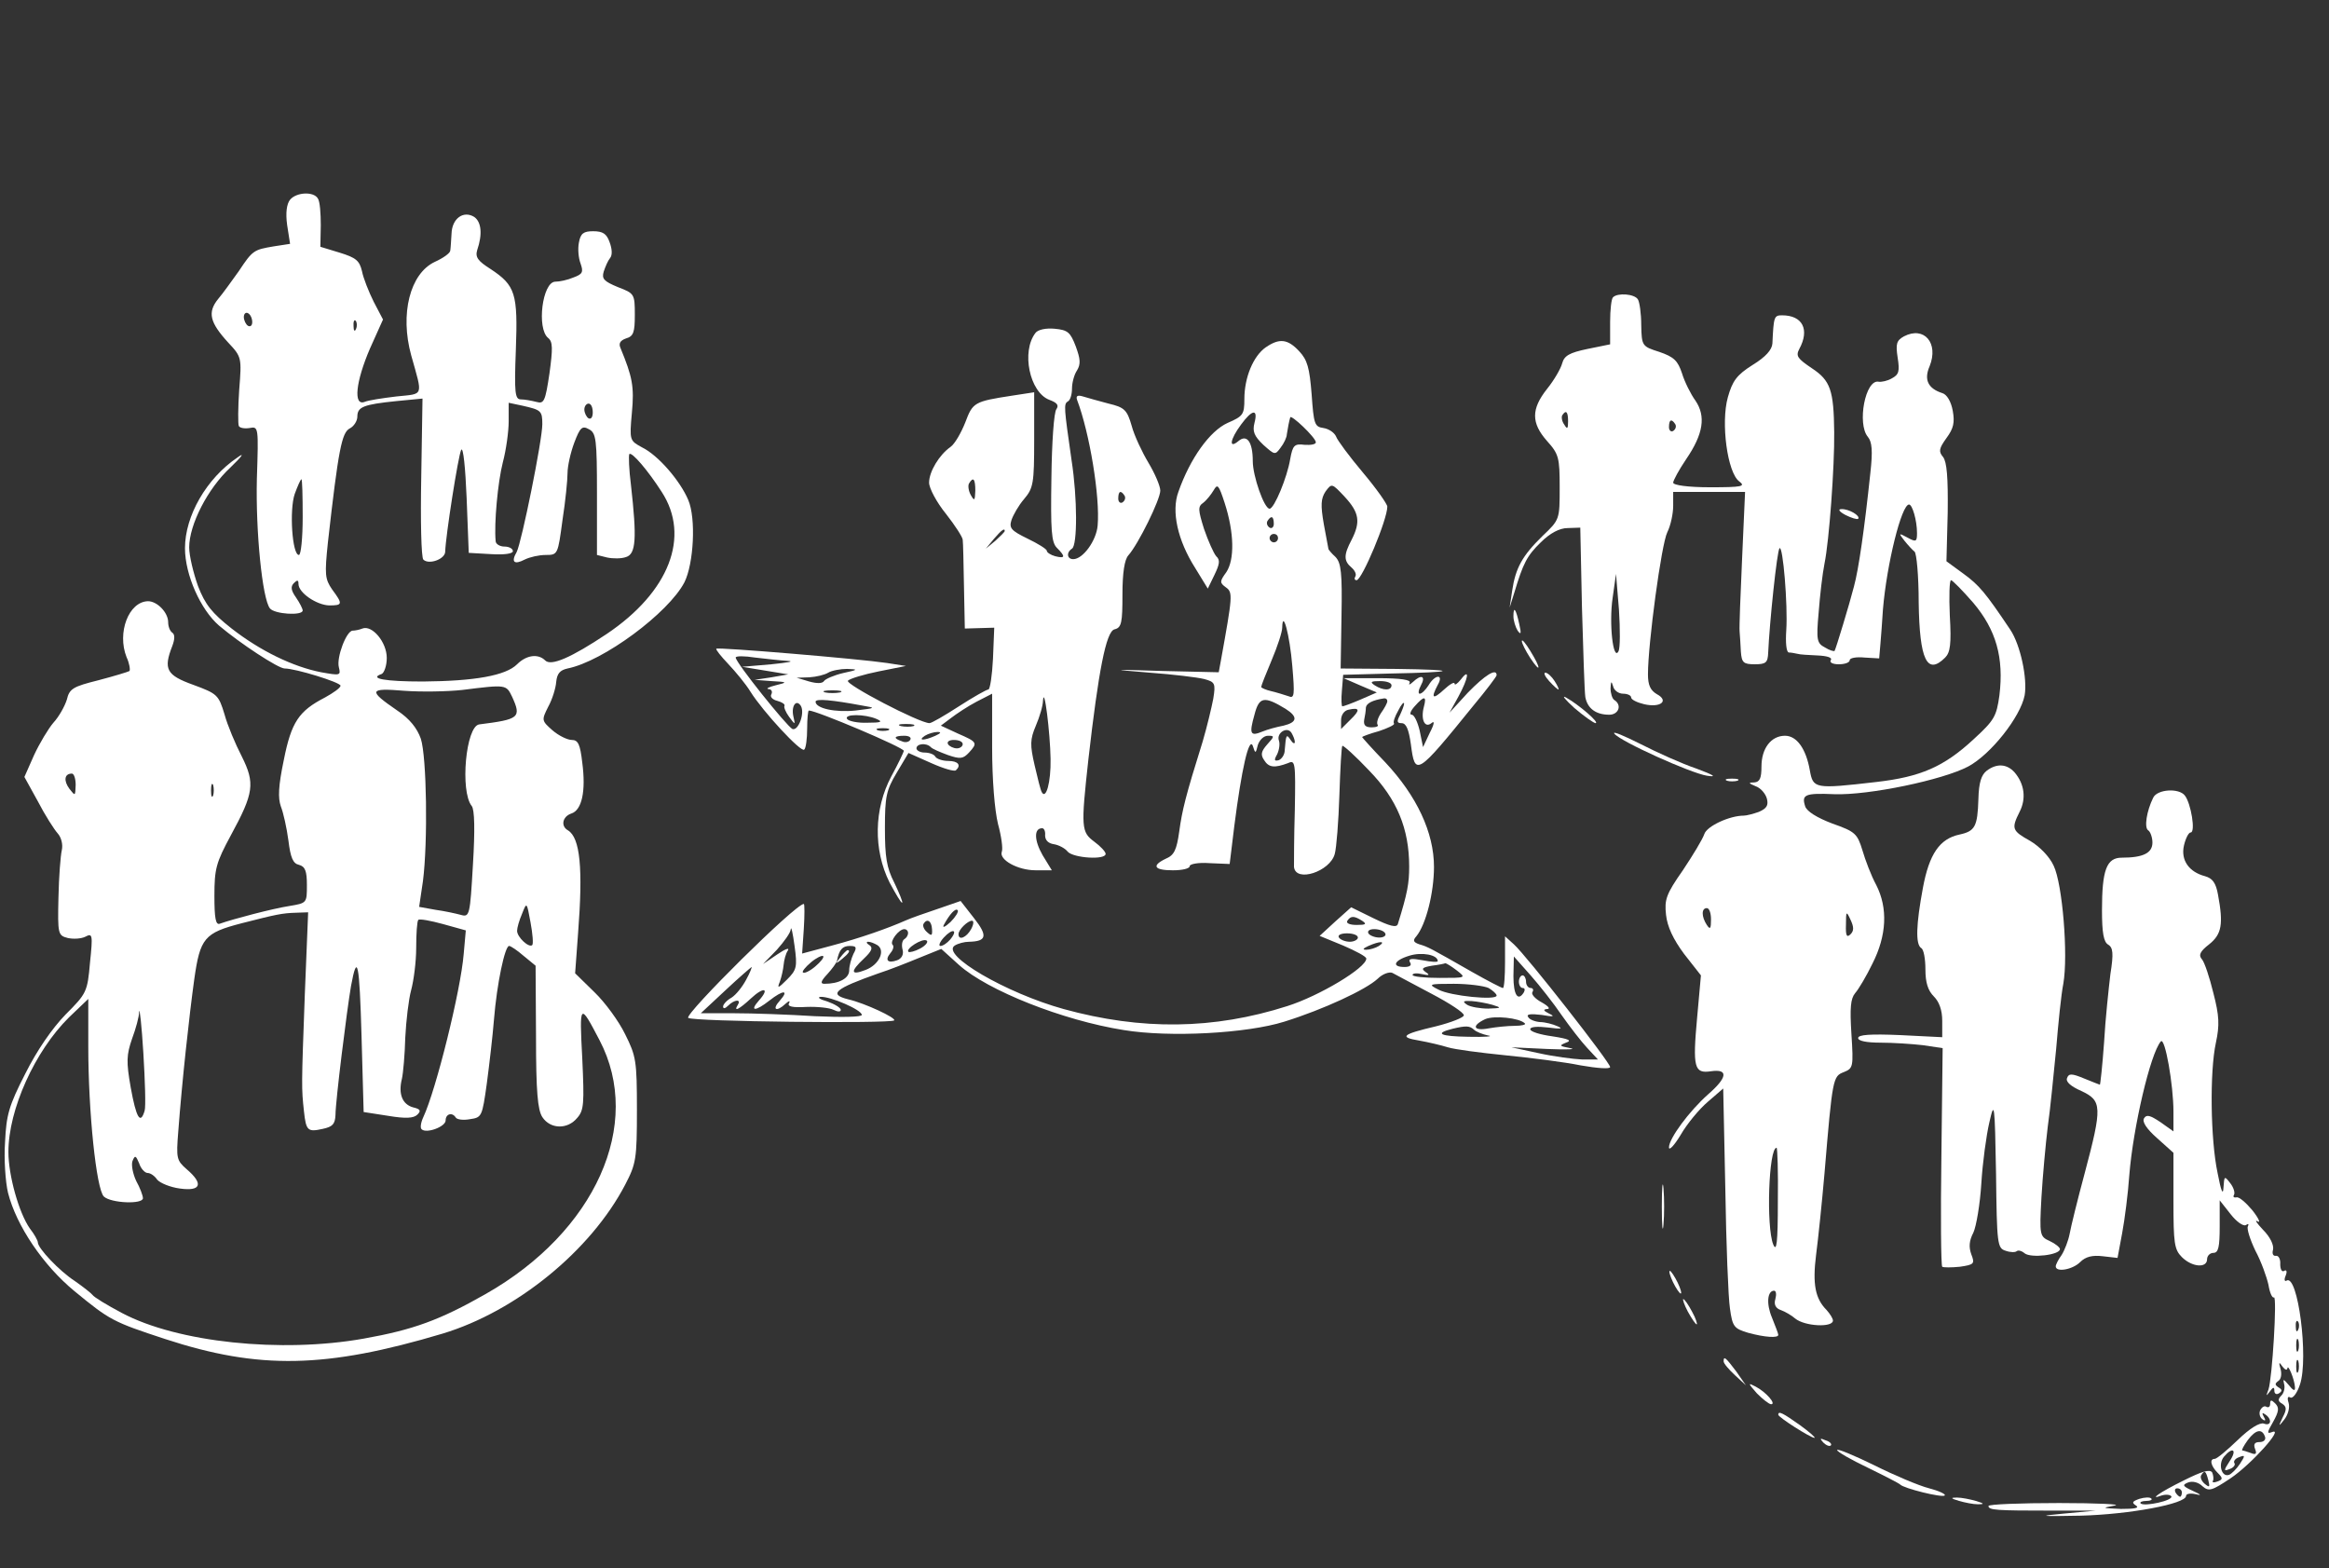 <?xml version="1.0" standalone="no"?>
<!DOCTYPE svg PUBLIC "-//W3C//DTD SVG 20010904//EN"
 "http://www.w3.org/TR/2001/REC-SVG-20010904/DTD/svg10.dtd">
<svg version="1.0" xmlns="http://www.w3.org/2000/svg"
 width="554pt" height="373pt" viewBox="0 0 554 373"
 preserveAspectRatio="xMidYMid meet">

<rect x="0" y="0" width="554" height="373" fill="#333333" stroke="none"/>

<g transform="translate(0,373) scale(0.1,-0.1)"
fill="#ffffff" stroke="none">
<path d="M690 3255 c-8 -10 -11 -31 -7 -60 l7 -45 -39 -6 c-47 -8 -50 -9 -83
-59 -16 -22 -37 -52 -49 -66 -26 -32 -20 -56 24 -104 32 -34 32 -36 26 -112
-3 -43 -3 -82 -1 -86 2 -5 14 -7 26 -5 21 4 21 2 17 -121 -3 -126 13 -285 31
-308 11 -14 78 -18 78 -5 0 4 -7 18 -16 31 -12 17 -13 26 -5 34 8 8 11 8 11
-2 0 -21 43 -50 73 -51 32 0 33 3 7 38 -17 25 -18 35 -10 112 25 222 33 261
52 271 10 5 18 18 18 28 0 23 14 29 93 37 l62 6 -3 -187 c-2 -103 0 -191 5
-196 13 -13 52 1 52 19 1 37 31 228 38 242 5 8 10 -43 13 -115 l5 -130 53 -3
c31 -2 52 1 52 7 0 6 -9 11 -20 11 -11 0 -21 6 -21 13 -4 41 5 140 17 187 8
30 14 74 14 98 l0 44 33 -7 c44 -10 47 -12 47 -44 0 -38 -49 -280 -61 -304
-14 -24 -6 -31 19 -18 12 6 34 11 50 11 29 0 29 1 40 83 7 45 12 95 12 112 0
16 7 48 16 72 14 37 19 41 35 32 17 -9 19 -23 19 -154 l0 -145 24 -6 c14 -3
34 -3 45 1 24 7 26 45 12 170 -5 39 -6 72 -4 75 6 6 45 -40 77 -90 69 -106 18
-238 -131 -338 -84 -56 -132 -77 -146 -63 -17 17 -45 13 -67 -9 -27 -27 -101
-40 -224 -41 -90 0 -130 7 -98 18 6 3 12 20 12 38 0 38 -35 79 -58 70 -7 -3
-18 -5 -23 -5 -15 0 -39 -64 -33 -87 5 -20 3 -20 -42 -12 -67 13 -145 51 -213
104 -47 37 -63 57 -80 101 -11 31 -21 72 -21 92 0 54 44 140 98 190 28 27 35
37 17 24 -74 -50 -125 -139 -125 -216 0 -63 37 -146 81 -184 51 -43 141 -102
156 -102 26 0 133 -33 133 -41 0 -5 -17 -17 -37 -28 -62 -32 -80 -58 -98 -149
-13 -62 -14 -90 -7 -110 6 -15 14 -51 18 -81 5 -41 11 -55 25 -58 15 -4 19
-15 19 -48 0 -43 0 -43 -42 -50 -39 -6 -134 -31 -165 -42 -10 -4 -13 13 -13
66 0 65 4 79 39 144 55 101 58 124 26 188 -15 29 -34 74 -41 100 -14 46 -17
49 -74 70 -64 23 -72 37 -50 93 6 16 6 27 0 31 -6 4 -10 15 -10 25 0 23 -26
50 -48 50 -46 -1 -74 -75 -51 -133 7 -15 9 -30 7 -33 -3 -2 -36 -12 -74 -22
-60 -15 -69 -20 -75 -46 -5 -16 -19 -41 -32 -55 -12 -14 -33 -49 -46 -77 l-23
-52 32 -58 c17 -33 39 -67 47 -76 9 -10 13 -27 10 -40 -3 -13 -7 -63 -8 -113
-2 -87 -1 -90 22 -96 13 -3 32 -2 42 3 17 9 18 5 11 -62 -6 -69 -8 -73 -58
-123 -32 -33 -68 -85 -96 -141 -39 -76 -45 -98 -48 -162 -3 -41 1 -96 7 -121
20 -79 84 -173 158 -234 84 -69 91 -73 216 -114 223 -73 382 -70 660 13 175
53 352 197 434 354 26 50 28 61 28 178 0 117 -2 128 -28 180 -15 31 -48 76
-73 100 l-46 45 7 95 c12 155 5 227 -24 245 -18 10 -13 33 8 40 25 8 35 53 26
121 -5 44 -10 54 -25 54 -10 0 -31 10 -46 23 -26 23 -26 24 -10 56 10 18 18
45 19 59 2 20 9 28 27 32 85 17 240 132 278 205 22 44 28 152 9 196 -19 45
-71 106 -110 125 -29 16 -30 16 -24 82 6 63 1 86 -27 154 -5 11 -1 18 13 23
18 5 21 15 21 56 0 50 -1 51 -40 66 -34 14 -39 20 -34 37 4 12 10 26 15 32 6
7 5 22 -1 38 -7 20 -16 26 -39 26 -23 0 -30 -5 -34 -27 -3 -15 -1 -37 4 -50 7
-20 5 -25 -17 -33 -14 -6 -33 -10 -43 -10 -31 0 -45 -112 -17 -134 11 -9 11
-25 3 -84 -10 -67 -13 -73 -31 -68 -12 3 -28 6 -37 6 -14 0 -16 15 -12 118 5
134 -1 153 -60 192 -30 19 -37 28 -32 45 13 38 10 67 -7 79 -26 16 -53 -4 -54
-40 -1 -16 -2 -34 -3 -40 0 -6 -17 -18 -37 -27 -59 -28 -83 -124 -56 -222 28
-100 31 -91 -35 -98 -33 -4 -67 -9 -76 -13 -27 -10 -21 48 13 127 l31 69 -22
42 c-12 24 -25 57 -28 73 -6 25 -14 32 -53 44 l-46 14 1 51 c0 28 -2 57 -7 64
-10 17 -51 15 -66 -3z m-90 -291 c0 -8 -4 -12 -10 -9 -5 3 -10 13 -10 21 0 8
5 12 10 9 6 -3 10 -13 10 -21z m247 -16 c-3 -8 -6 -5 -6 6 -1 11 2 17 5 13 3
-3 4 -12 1 -19z m563 -199 c0 -11 -4 -17 -10 -14 -5 3 -10 13 -10 21 0 8 5 14
10 14 6 0 10 -9 10 -21z m-690 -249 c0 -49 -4 -90 -9 -90 -16 0 -23 107 -10
145 7 19 14 35 16 35 2 0 3 -40 3 -90z m498 -427 c23 -50 17 -54 -78 -66 -32
-4 -46 -159 -18 -194 7 -8 8 -58 3 -139 -7 -122 -8 -126 -29 -120 -11 3 -38 9
-60 12 l-39 7 9 61 c12 93 9 296 -5 339 -9 25 -26 47 -56 67 -70 48 -68 54 16
47 41 -3 103 -2 139 2 104 13 104 13 118 -16z m-1038 -210 c-1 -27 -1 -27 -15
-9 -14 19 -12 36 6 36 5 0 9 -12 9 -27z m327 -25 c-3 -7 -5 -2 -5 12 0 14 2
19 5 13 2 -7 2 -19 0 -25z m759 -356 c-8 -7 -36 19 -36 34 0 7 5 25 12 41 11
28 11 28 20 -21 5 -27 7 -51 4 -54z m-541 -119 c-8 -217 -8 -221 -2 -276 5
-47 9 -50 45 -42 23 5 29 11 30 33 0 32 27 249 37 307 15 81 20 56 25 -120 l5
-180 58 -9 c42 -7 61 -6 70 3 9 9 7 13 -10 17 -26 7 -36 32 -27 68 3 13 7 58
8 98 2 40 8 91 14 113 6 22 12 67 12 101 0 33 2 63 5 66 3 3 30 -2 59 -10 l54
-15 -5 -56 c-7 -87 -66 -324 -96 -388 -6 -13 -8 -26 -4 -29 11 -11 57 6 57 21
0 16 16 20 24 7 3 -5 18 -7 34 -4 28 4 29 6 40 85 6 45 14 114 17 152 7 86 26
175 36 175 4 0 20 -11 35 -24 l28 -23 1 -169 c0 -131 4 -174 15 -191 19 -29
60 -30 83 -2 16 18 17 34 12 142 -7 132 -6 133 41 43 105 -200 -10 -456 -271
-604 -109 -62 -172 -85 -290 -106 -197 -35 -443 -9 -575 61 -36 19 -67 38 -70
43 -3 4 -22 19 -42 33 -37 24 -88 78 -88 92 0 4 -8 19 -19 33 -26 37 -51 126
-51 182 0 101 63 240 144 320 l46 44 0 -114 c0 -154 19 -338 37 -356 17 -16
93 -19 93 -4 0 6 -7 25 -16 41 -8 17 -12 38 -9 47 6 15 8 14 16 -5 4 -13 14
-23 20 -23 7 0 17 -7 23 -16 7 -8 31 -18 54 -21 50 -7 57 11 16 46 -24 21 -25
26 -20 89 9 120 26 275 38 362 14 99 24 111 113 134 82 21 96 24 129 25 l29 1
-8 -197z m-381 -275 c-10 -34 -20 -17 -33 55 -11 62 -10 78 3 116 9 24 17 53
17 65 1 11 6 -33 10 -99 4 -66 6 -128 3 -137z"/>
<path d="M3837 3023 c-4 -3 -7 -30 -7 -59 l0 -53 -54 -11 c-43 -9 -55 -16 -60
-34 -3 -12 -19 -40 -36 -61 -38 -48 -38 -81 0 -124 28 -31 30 -40 30 -110 0
-77 0 -77 -41 -116 -48 -47 -64 -76 -72 -130 l-6 -40 11 35 c21 70 30 88 63
120 22 22 45 34 64 34 l30 1 4 -190 c3 -104 6 -200 8 -213 5 -27 25 -42 57
-42 22 0 31 23 12 35 -5 3 -9 16 -9 28 1 17 2 18 6 5 2 -10 13 -18 24 -18 10
0 19 -4 19 -9 0 -5 14 -12 31 -16 39 -9 60 8 30 24 -15 9 -21 21 -21 47 0 73
32 310 46 338 8 16 14 44 14 63 l0 33 86 0 85 0 -7 -157 c-4 -87 -7 -166 -6
-175 1 -10 2 -31 3 -48 2 -26 6 -30 33 -30 27 0 31 4 32 28 3 69 21 243 27
248 8 8 20 -135 16 -195 -2 -29 0 -52 6 -53 6 0 15 -2 20 -3 6 -2 27 -3 48 -4
23 -1 36 -5 32 -11 -4 -6 5 -10 19 -10 14 0 26 4 26 10 0 5 16 8 35 6 19 -1
35 -2 35 -2 0 1 5 53 9 117 9 107 44 249 62 249 8 0 19 -38 19 -68 0 -20 -2
-22 -22 -11 -22 12 -22 11 -8 -7 8 -10 19 -22 24 -26 5 -3 10 -58 10 -121 2
-137 20 -174 63 -131 12 12 15 32 11 100 -2 46 -1 84 3 84 3 0 27 -24 53 -54
54 -64 73 -130 62 -220 -7 -50 -12 -59 -61 -104 -71 -66 -127 -90 -232 -102
-147 -17 -150 -16 -158 28 -9 51 -31 82 -59 82 -33 0 -56 -30 -56 -73 0 -28
-4 -37 -17 -38 -15 0 -14 -2 3 -9 12 -4 24 -18 27 -30 4 -16 -1 -23 -19 -31
-14 -5 -30 -9 -36 -9 -34 0 -88 -25 -94 -44 -4 -12 -27 -50 -51 -86 -40 -57
-44 -70 -40 -106 3 -28 17 -58 43 -93 l40 -51 -9 -100 c-11 -120 -7 -134 33
-128 42 6 39 -15 -7 -55 -45 -40 -93 -105 -93 -126 0 -9 13 5 28 30 15 26 44
61 64 78 l37 32 5 -238 c2 -131 7 -259 11 -285 6 -44 10 -48 43 -58 40 -11 72
-13 72 -5 0 3 -7 21 -15 41 -14 33 -11 64 5 64 5 0 6 -9 3 -20 -4 -13 1 -22
13 -26 11 -4 26 -13 34 -20 23 -19 90 -22 90 -5 0 5 -7 16 -15 25 -27 27 -34
61 -25 132 5 38 14 125 20 194 19 227 20 230 46 240 22 9 23 12 18 90 -4 63
-2 85 9 98 8 9 27 41 41 70 34 67 37 132 9 187 -12 22 -26 59 -33 83 -12 39
-17 44 -71 63 -37 14 -61 29 -65 41 -9 28 -1 32 69 29 82 -3 259 34 319 66 54
29 124 118 134 169 7 40 -10 120 -34 156 -59 88 -74 106 -111 133 l-41 30 3
116 c1 84 -2 120 -11 132 -11 13 -10 20 8 45 17 23 20 37 15 65 -4 22 -14 39
-25 42 -34 11 -44 32 -30 64 22 55 -13 96 -61 71 -18 -10 -20 -18 -15 -51 5
-32 3 -40 -14 -49 -10 -6 -25 -9 -31 -8 -32 7 -52 -100 -26 -131 10 -12 12
-33 6 -86 -14 -133 -28 -230 -39 -270 -11 -43 -43 -148 -46 -153 -1 -2 -12 1
-23 8 -19 10 -21 17 -15 83 3 40 9 92 14 117 11 53 24 231 23 312 -1 100 -9
123 -53 152 -34 23 -39 29 -30 46 25 46 8 80 -41 80 -19 0 -20 -3 -23 -67 -1
-15 -16 -32 -47 -51 -38 -24 -48 -38 -59 -77 -17 -61 -1 -179 27 -200 16 -12
7 -14 -69 -14 -53 0 -88 5 -88 11 0 5 14 31 31 56 41 60 47 102 22 139 -11 15
-26 45 -32 65 -10 30 -19 39 -54 51 -41 13 -42 14 -43 64 0 27 -4 55 -8 61 -8
13 -48 16 -59 5z m-107 -295 c0 -18 -2 -20 -9 -8 -6 8 -7 18 -5 22 9 14 14 9
14 -14z m255 -7 c3 -5 1 -12 -5 -16 -5 -3 -10 1 -10 9 0 18 6 21 15 7z m-135
-540 c-13 -25 -23 67 -14 127 l8 57 7 -85 c3 -47 3 -91 -1 -99z m220 -638 c0
-22 -2 -25 -10 -13 -13 20 -13 40 0 40 6 0 10 -12 10 -27z m332 -35 c-9 -9
-12 -4 -11 23 0 32 1 33 11 11 8 -17 8 -26 0 -34z m-173 -635 c0 -100 -3 -122
-11 -103 -17 42 -11 230 8 230 2 0 4 -57 3 -127z"/>
<path d="M2463 2938 c-34 -44 -14 -141 33 -159 19 -7 23 -13 17 -22 -6 -6 -11
-80 -12 -163 -2 -126 0 -154 13 -167 21 -21 20 -26 -4 -20 -11 3 -20 9 -20 13
0 4 -21 17 -46 29 -39 19 -44 25 -38 44 4 12 17 35 30 50 22 26 24 37 24 141
l0 113 -52 -8 c-91 -14 -94 -16 -112 -64 -10 -25 -25 -51 -35 -58 -27 -19 -51
-59 -51 -85 0 -13 18 -47 40 -74 22 -28 40 -56 40 -62 1 -6 2 -56 3 -111 l2
-100 35 1 35 1 -3 -74 c-2 -40 -7 -73 -11 -73 -4 0 -36 -18 -70 -40 -34 -22
-65 -40 -70 -40 -24 0 -202 93 -194 101 5 5 38 15 73 22 l65 13 -45 7 c-67 10
-402 38 -406 34 -2 -2 11 -18 28 -36 18 -19 42 -48 53 -66 30 -48 121 -146
128 -138 4 3 7 26 7 50 0 24 2 43 4 43 18 0 226 -88 226 -96 0 -2 -13 -30 -30
-61 -41 -77 -43 -174 -4 -252 15 -28 28 -50 30 -48 2 1 -7 23 -19 48 -18 35
-22 61 -22 129 0 75 3 90 28 132 l28 47 54 -24 c29 -13 56 -21 59 -17 13 12 5
22 -18 22 -14 0 -28 5 -31 10 -3 6 -15 10 -26 10 -10 0 -19 5 -19 10 0 11 23
14 34 3 3 -4 22 -12 41 -19 29 -10 36 -9 50 6 21 23 20 25 -26 45 l-41 19 24
18 c13 10 40 28 61 39 l37 19 0 -128 c0 -77 6 -149 14 -182 8 -29 12 -59 9
-66 -7 -19 38 -44 80 -44 l39 0 -22 36 c-20 35 -21 64 -1 64 5 0 8 -8 7 -17 0
-11 7 -19 21 -21 12 -2 27 -10 33 -18 14 -15 90 -20 90 -5 0 5 -12 18 -27 29
-31 23 -32 33 -14 196 24 210 42 304 62 309 17 4 19 16 19 83 0 52 5 83 14 93
24 27 76 133 76 154 0 11 -13 41 -28 66 -15 25 -34 65 -40 88 -11 38 -17 44
-55 53 -23 6 -51 14 -61 17 -13 4 -17 1 -14 -8 30 -79 55 -231 49 -299 -3 -36
-35 -80 -58 -80 -15 0 -17 16 -3 25 13 8 13 120 -1 210 -18 126 -19 134 -9
140 6 3 10 17 10 31 0 13 5 33 12 43 9 15 8 27 -3 57 -13 34 -19 39 -50 42
-21 2 -40 -2 -46 -10z m-143 -375 c-1 -24 -2 -26 -11 -10 -5 9 -7 22 -4 27 10
17 15 11 15 -17z m355 -12 c3 -5 1 -12 -5 -16 -5 -3 -10 1 -10 9 0 18 6 21 15
7z m-285 -84 c0 -2 -10 -12 -22 -23 l-23 -19 19 23 c18 21 26 27 26 19z m-516
-309 c17 -1 0 -4 -39 -8 l-70 -6 55 -9 55 -9 -40 -7 -40 -6 40 -3 c39 -2 39
-3 10 -10 -16 -4 -24 -8 -17 -9 7 0 10 -6 7 -12 -4 -6 2 -13 14 -16 11 -3 19
-8 17 -12 -2 -3 3 -15 11 -26 15 -20 15 -20 10 2 -5 24 7 41 18 24 10 -17 -6
-60 -20 -55 -13 6 -135 158 -135 170 0 4 21 4 46 0 26 -3 61 -7 78 -8z m131
-29 c-21 -5 -42 -14 -45 -19 -4 -6 -17 -6 -35 -1 l-30 9 30 1 c17 1 37 6 45
11 8 5 29 9 45 9 27 -1 27 -2 -10 -10z m-7 -46 c-10 -2 -26 -2 -35 0 -10 3 -2
5 17 5 19 0 27 -2 18 -5z m501 -158 c1 -56 -11 -98 -21 -79 -3 5 -10 34 -17
64 -11 48 -11 61 3 94 9 21 17 48 17 60 3 37 17 -77 18 -139z m-449 127 c35
-6 34 -6 -15 -12 -48 -5 -95 5 -95 21 0 8 40 4 110 -9z m35 -32 c16 -7 11 -9
-22 -9 -23 -1 -45 4 -48 9 -8 12 42 12 70 0z m88 -17 c-7 -2 -21 -2 -30 0 -10
3 -4 5 12 5 17 0 24 -2 18 -5z m-60 -10 c-7 -2 -19 -2 -25 0 -7 3 -2 5 12 5
14 0 19 -2 13 -5z m112 -13 c-27 -12 -43 -12 -25 0 8 5 22 9 30 9 10 0 8 -3
-5 -9z m-60 -10 c-3 -5 -12 -7 -20 -3 -21 7 -19 13 6 13 11 0 18 -4 14 -10z
m125 -10 c0 -5 -6 -10 -14 -10 -8 0 -18 5 -21 10 -3 6 3 10 14 10 12 0 21 -4
21 -10z"/>
<path d="M3011 2904 c-30 -21 -51 -72 -51 -123 0 -37 -3 -41 -40 -57 -42 -19
-89 -84 -117 -164 -17 -46 -2 -115 40 -181 l30 -49 16 33 c12 25 14 35 4 44
-6 7 -19 36 -29 65 -14 45 -15 53 -2 62 8 6 19 20 25 30 9 16 12 13 26 -30 23
-71 24 -135 4 -165 -16 -22 -16 -25 -1 -36 17 -12 16 -20 -12 -175 l-5 -27
-132 3 c-127 4 -128 4 -32 -4 55 -4 113 -11 129 -15 26 -7 28 -10 22 -47 -4
-21 -15 -67 -25 -101 -41 -131 -49 -164 -56 -215 -6 -43 -12 -56 -31 -64 -36
-17 -29 -28 16 -28 22 0 40 4 40 10 0 5 21 9 47 7 l48 -2 11 90 c17 134 35
214 44 191 6 -19 7 -19 12 2 4 12 14 22 24 22 16 0 16 -1 -2 -21 -14 -16 -16
-24 -7 -37 11 -18 25 -19 57 -7 17 8 18 2 16 -111 -2 -65 -2 -127 -2 -136 4
-38 86 -11 97 31 4 14 9 77 11 140 2 62 5 115 7 117 2 2 31 -24 64 -59 66 -68
95 -138 95 -228 0 -40 -4 -63 -27 -137 -3 -9 -19 -5 -58 14 l-53 26 -38 -34
-37 -34 56 -23 c30 -13 55 -26 55 -31 0 -22 -112 -89 -188 -113 -175 -56 -347
-58 -532 -7 -137 38 -293 129 -259 151 8 5 23 9 34 9 42 1 45 14 12 56 l-32
41 -55 -19 c-30 -10 -64 -22 -75 -27 -43 -19 -108 -42 -176 -60 l-71 -19 4 59
c2 32 2 59 0 59 -20 0 -284 -262 -275 -271 9 -9 482 -14 490 -6 5 6 -70 41
-109 50 -48 12 -33 25 72 62 25 8 68 25 97 37 l52 21 42 -38 c68 -61 247 -132
392 -155 109 -18 293 -8 382 20 93 29 194 76 222 102 12 12 28 17 35 14 7 -4
49 -26 92 -49 44 -23 79 -46 78 -52 0 -5 -30 -17 -66 -26 -81 -19 -89 -26 -40
-34 22 -4 52 -11 68 -16 16 -5 77 -13 137 -19 60 -6 140 -16 179 -24 40 -7 70
-9 70 -4 0 11 -199 265 -229 292 l-21 19 0 -61 c0 -34 -2 -62 -5 -62 -3 0 -36
17 -73 38 -100 57 -105 60 -126 66 -14 5 -16 9 -7 19 23 28 42 104 42 165 0
82 -41 169 -116 249 -30 31 -55 59 -55 60 0 1 18 8 40 14 21 7 38 15 36 18 -3
3 2 17 10 31 7 14 13 21 14 17 0 -5 -5 -17 -10 -28 -8 -15 -7 -19 4 -19 11 0
17 -15 22 -50 10 -77 13 -76 149 92 30 36 55 69 55 72 0 18 -28 0 -68 -41
l-44 -48 21 38 c24 44 28 70 6 41 -8 -10 -15 -15 -15 -10 0 5 -11 -1 -25 -14
-27 -25 -32 -21 -15 11 15 26 -6 26 -22 -1 -7 -11 -16 -20 -21 -20 -4 0 -3 9
3 20 12 22 1 27 -19 8 -8 -7 -11 -8 -8 -2 4 7 -20 11 -76 11 l-81 0 39 -17 40
-17 -39 -17 c-21 -9 -40 -16 -43 -16 -2 0 -3 17 -1 38 l3 37 110 3 c161 3 170
9 17 11 l-133 1 2 124 c2 104 -1 127 -14 141 -10 9 -17 18 -17 19 0 1 -5 28
-11 59 -8 46 -7 61 4 78 15 20 15 20 46 -13 34 -37 38 -59 16 -102 -19 -36
-19 -50 0 -66 8 -7 12 -16 9 -21 -3 -5 -2 -9 3 -9 13 1 73 144 73 175 0 6 -26
43 -58 81 -32 38 -61 77 -64 86 -4 9 -17 18 -30 20 -21 3 -23 9 -28 80 -5 63
-10 82 -30 103 -27 29 -47 31 -79 9z m-27 -180 c-5 -20 -1 -31 21 -52 27 -24
28 -25 41 -7 8 10 15 25 15 32 1 7 3 18 4 23 1 6 3 13 4 17 1 9 61 -48 61 -59
0 -5 -12 -7 -27 -6 -24 3 -28 -1 -34 -34 -7 -43 -38 -118 -49 -118 -13 0 -40
78 -40 113 0 46 -14 65 -34 48 -24 -20 -20 4 6 39 27 37 41 38 32 4z m46 -240
c0 -8 -5 -12 -10 -9 -6 4 -8 11 -5 16 9 14 15 11 15 -7z m10 -34 c0 -5 -4 -10
-10 -10 -5 0 -10 5 -10 10 0 6 5 10 10 10 6 0 10 -4 10 -10z m34 -304 c6 -70
5 -78 -9 -72 -9 3 -28 9 -41 12 -13 3 -24 8 -24 10 0 3 11 31 25 64 14 33 25
67 25 77 1 46 18 -18 24 -91z m236 -46 c0 -13 -20 -13 -40 0 -12 8 -9 10 13
10 15 0 27 -4 27 -10z m-252 -56 c30 -19 28 -32 -5 -40 -16 -3 -38 -9 -50 -14
-29 -12 -32 -6 -19 40 11 43 23 45 74 14z m242 18 c0 -4 -7 -17 -15 -28 -8
-12 -11 -24 -8 -28 3 -3 -3 -6 -14 -6 -15 0 -20 5 -18 18 2 9 4 22 4 29 1 10
16 18 44 22 4 0 7 -2 7 -7z m87 -13 c-8 -30 2 -52 18 -39 8 7 7 -2 -4 -23
l-16 -34 -8 39 c-5 21 -13 38 -19 38 -6 0 -3 9 7 20 23 26 29 25 22 -1z m-175
-31 l-22 -22 0 21 c0 12 7 23 18 25 27 6 28 -1 4 -24z m-132 -53 c0 -5 -5 -3
-10 5 -10 15 -11 13 -14 -24 0 -11 -7 -21 -14 -24 -11 -3 -12 0 -4 14 5 11 7
25 4 33 -6 18 20 34 30 18 4 -7 8 -16 8 -22z m-819 -428 c-13 -12 -20 -15 -16
-7 14 26 28 41 33 35 3 -3 -5 -16 -17 -28z m979 3 c12 -8 9 -10 -13 -10 -16 0
-26 4 -22 10 8 12 16 12 35 0z m-1023 -20 c1 -16 -1 -17 -12 -7 -7 6 -11 15
-8 20 8 13 19 7 20 -13z m93 0 c-11 -20 -30 -28 -30 -12 0 11 22 32 32 32 5 0
4 -9 -2 -20z m-438 -120 c-21 -21 -24 -22 -17 -5 4 11 8 29 9 40 1 11 5 27 10
34 5 8 -6 4 -25 -9 l-34 -23 33 34 c17 19 33 41 33 49 1 8 5 -10 9 -40 7 -50
5 -57 -18 -80z m288 111 c0 -6 -4 -12 -9 -15 -5 -3 -7 -14 -4 -25 3 -11 -2
-21 -13 -25 -22 -8 -30 0 -16 17 7 8 9 17 5 20 -7 8 15 37 28 37 5 0 9 -4 9
-9z m100 -16 c-7 -8 -17 -15 -23 -15 -5 0 -2 9 8 20 21 23 35 19 15 -5z m1035
15 c3 -5 -3 -10 -14 -10 -11 0 -23 5 -26 10 -3 6 3 10 14 10 11 0 23 -4 26
-10z m-65 -10 c0 -5 -9 -10 -19 -10 -11 0 -23 5 -26 10 -4 6 5 10 19 10 14 0
26 -4 26 -10z m-1041 -26 c-13 -7 -26 -10 -28 -8 -8 7 33 33 43 27 5 -3 -2
-12 -15 -19z m-102 8 c20 -13 4 -47 -28 -59 -36 -14 -37 -4 -4 27 19 18 22 26
13 32 -7 4 -8 8 -3 8 6 0 15 -4 22 -8z m1193 -2 c-8 -5 -22 -9 -30 -9 -10 0
-8 3 5 9 27 12 43 12 25 0z m-1250 -19 c-5 -11 -10 -28 -10 -39 0 -19 -24 -32
-59 -32 -10 0 -9 6 7 23 11 12 22 27 23 32 5 26 13 35 30 35 16 0 18 -3 9 -19z
m1390 -17 c0 -3 -16 -2 -36 2 -27 5 -35 4 -30 -5 5 -7 -1 -11 -13 -11 -32 0
-25 16 12 27 29 9 67 2 67 -13z m-1481 -13 c-13 -11 -26 -17 -29 -14 -3 2 6
13 19 24 13 11 26 17 29 15 3 -3 -6 -14 -19 -25z m1776 -116 c19 -27 46 -62
60 -77 l26 -28 -38 0 c-21 1 -67 7 -103 15 l-65 14 85 -4 c47 -2 72 -1 55 2
-26 5 -27 6 -10 13 15 5 7 9 -32 15 -29 4 -53 11 -53 17 0 6 17 7 43 4 30 -4
36 -3 22 3 -11 5 -30 10 -42 10 -12 1 -25 6 -28 12 -5 7 6 8 32 5 28 -5 33 -4
18 3 -14 7 -15 10 -5 11 9 0 3 7 -13 16 -15 8 -25 19 -22 24 4 6 1 10 -4 10
-6 0 -11 7 -11 15 0 8 -4 15 -8 15 -5 0 -9 -7 -9 -15 0 -8 4 -15 9 -15 5 0 6
-4 3 -10 -14 -23 -25 -7 -25 38 l1 47 40 -45 c22 -25 55 -67 74 -95z m-250
107 c23 -18 23 -18 -41 -18 -35 0 -64 3 -64 7 0 4 10 5 23 2 17 -4 19 -2 8 5
-11 8 -8 11 15 15 16 2 31 5 32 6 2 0 14 -7 27 -17z m-1690 -22 c-9 -17 -24
-36 -35 -43 -11 -6 -20 -16 -20 -21 0 -6 5 -5 12 2 15 15 32 16 23 2 -11 -18
3 -11 31 15 31 29 46 25 19 -5 -23 -26 -8 -26 25 0 33 26 48 26 25 0 -20 -22
-8 -28 14 -7 8 7 11 7 8 1 -5 -8 8 -11 41 -9 26 1 55 -2 65 -7 10 -5 17 -5 17
0 0 5 -15 14 -32 20 -18 5 -25 10 -16 11 24 1 98 -31 98 -43 0 -5 -46 -6 -112
-3 -62 4 -149 7 -192 7 l-79 0 59 55 c32 30 60 54 62 55 1 0 -4 -14 -13 -30z
m1766 -20 c10 -6 19 -14 19 -18 0 -12 -110 -1 -138 14 -26 13 -24 14 36 14 35
0 72 -5 83 -10z m9 -40 c23 -7 22 -8 -10 -9 -19 0 -42 4 -50 9 -12 8 -10 10
10 9 14 -1 36 -5 50 -9z m77 -44 c4 -3 -7 -6 -24 -6 -17 0 -45 -3 -62 -6 -36
-7 -42 6 -8 22 21 9 81 3 94 -10z m-121 -15 c5 -5 20 -11 34 -14 14 -2 -7 -4
-47 -3 -68 1 -82 8 -38 19 33 8 41 7 51 -2z"/>
<path d="M1999 1453 c-13 -16 -12 -17 4 -4 16 13 21 21 13 21 -2 0 -10 -8 -17
-17z"/>
<path d="M4390 2505 c14 -7 27 -11 30 -9 6 7 -22 24 -40 23 -9 0 -5 -6 10 -14z"/>
<path d="M3600 2264 c0 -10 5 -26 10 -34 8 -11 9 -7 4 15 -8 37 -14 45 -14 19z"/>
<path d="M3620 2205 c0 -5 9 -23 20 -40 26 -39 26 -25 0 17 -11 18 -20 29 -20
23z"/>
<path d="M3685 2110 c10 -11 20 -20 22 -20 2 0 -2 9 -9 20 -7 11 -17 20 -22
20 -5 0 -1 -9 9 -20z"/>
<path d="M3745 2046 c22 -19 45 -35 50 -36 12 0 -41 45 -70 61 -11 6 -2 -5 20
-25z"/>
<path d="M3840 1985 c15 -19 182 -94 220 -100 25 -4 18 1 -25 17 -33 11 -93
38 -132 58 -40 20 -68 32 -63 25z"/>
<path d="M4726 1897 c-13 -10 -19 -28 -20 -68 -2 -65 -8 -76 -45 -84 -47 -10
-72 -46 -87 -127 -16 -86 -18 -134 -4 -143 6 -3 10 -26 10 -51 0 -31 6 -50 20
-64 13 -13 20 -33 20 -58 l0 -39 -100 5 c-71 3 -100 1 -100 -7 0 -7 20 -11 54
-11 29 0 74 -3 100 -6 l47 -7 -3 -258 c-2 -141 -1 -259 2 -262 3 -2 22 -2 42
0 34 5 36 7 27 30 -6 17 -5 32 5 51 7 15 16 68 19 117 3 50 12 115 19 145 12
53 13 48 16 -122 2 -168 3 -177 23 -183 11 -4 23 -4 26 -1 4 3 12 1 19 -5 15
-12 84 -4 84 10 0 4 -11 13 -24 19 -24 11 -25 13 -20 104 3 51 10 127 15 168
6 41 14 125 20 185 5 61 12 130 17 155 12 68 -2 238 -23 281 -10 22 -34 46
-56 59 -43 24 -45 29 -25 69 16 31 12 66 -12 94 -18 20 -42 22 -66 4z"/>
<path d="M4108 1873 c6 -2 18 -2 25 0 6 3 1 5 -13 5 -14 0 -19 -2 -12 -5z"/>
<path d="M5122 1833 c-16 -32 -22 -72 -12 -78 5 -3 10 -17 10 -29 0 -25 -22
-36 -73 -36 -36 0 -47 -29 -47 -125 0 -54 4 -76 15 -82 11 -7 13 -20 5 -70 -4
-34 -12 -107 -15 -162 -4 -56 -9 -101 -10 -101 -1 0 -18 7 -38 15 -29 12 -36
12 -40 1 -4 -9 9 -20 34 -31 49 -23 50 -37 8 -195 -17 -63 -33 -128 -36 -145
-3 -16 -12 -39 -19 -50 -8 -11 -14 -23 -14 -27 0 -15 40 -8 58 10 13 13 29 17
54 14 l35 -4 11 59 c6 32 14 94 17 138 9 113 50 289 75 318 10 11 30 -104 30
-167 l0 -47 -31 22 c-24 16 -33 19 -39 9 -5 -8 6 -25 31 -47 l39 -35 0 -114
c0 -101 2 -116 20 -134 24 -24 60 -27 60 -5 0 8 7 15 15 15 12 0 15 14 15 63
l0 62 26 -33 c14 -18 30 -29 36 -26 6 4 8 3 5 -3 -3 -5 5 -31 18 -58 14 -26
27 -63 31 -81 3 -19 9 -32 13 -30 8 5 -4 -193 -13 -219 -6 -16 -6 -17 3 -5 8
11 11 12 11 2 0 -7 5 -10 11 -6 8 5 8 9 -1 14 -9 6 -9 9 -1 15 7 4 9 16 6 28
-5 17 -4 19 4 7 6 -8 11 -10 12 -5 1 13 17 -26 18 -44 1 -11 -4 -9 -15 5 -12
14 -14 15 -11 3 3 -9 0 -22 -6 -28 -9 -9 -9 -14 2 -20 10 -7 11 -13 1 -32 -11
-23 -10 -23 4 -5 9 12 13 28 10 39 -4 12 -2 17 4 13 6 -3 16 10 23 31 21 63
-5 264 -32 247 -5 -3 -6 3 -2 12 4 10 2 15 -4 11 -5 -3 -9 4 -9 16 1 12 -4 21
-10 20 -7 -1 -10 5 -7 15 2 11 -7 30 -24 47 -15 16 -21 25 -13 20 8 -5 3 7
-12 26 -15 18 -32 33 -38 31 -6 -1 -9 1 -6 6 3 5 -1 18 -9 28 -14 18 -14 17
-16 -11 -1 -20 -6 -7 -14 35 -17 80 -19 241 -4 310 9 42 8 64 -6 118 -9 37
-21 73 -27 80 -9 10 -5 19 17 36 30 24 34 48 21 118 -5 28 -13 39 -31 44 -38
10 -58 38 -50 73 4 17 11 31 16 31 12 0 1 69 -14 88 -14 18 -65 15 -75 -5z
m345 -1265 c-3 -8 -6 -5 -6 6 -1 11 2 17 5 13 3 -3 4 -12 1 -19z m0 -50 c-3
-7 -5 -2 -5 12 0 14 2 19 5 13 2 -7 2 -19 0 -25z m0 -50 c-3 -7 -5 -2 -5 12 0
14 2 19 5 13 2 -7 2 -19 0 -25z"/>
<path d="M3953 860 c0 -47 2 -66 4 -42 2 23 2 61 0 85 -2 23 -4 4 -4 -43z"/>
<path d="M3971 705 c0 -5 6 -21 14 -35 8 -14 14 -20 14 -15 0 6 -6 21 -14 35
-8 14 -14 21 -14 15z"/>
<path d="M4015 610 c9 -16 18 -30 21 -30 2 0 -2 14 -11 30 -9 17 -18 30 -21
30 -2 0 2 -13 11 -30z"/>
<path d="M4100 492 c0 -5 12 -19 27 -33 l26 -24 -23 33 c-25 33 -30 38 -30 24z"/>
<path d="M4179 416 c14 -14 29 -26 34 -26 13 0 -12 29 -37 42 -19 10 -18 8 3
-16z"/>
<path d="M5400 391 c0 -7 -4 -10 -9 -7 -5 3 -11 -1 -15 -9 -3 -8 0 -17 6 -21
7 -5 8 -2 3 6 -5 9 -4 11 3 6 17 -11 15 -29 -3 -22 -10 3 -33 -11 -62 -39 -26
-25 -50 -45 -55 -45 -13 0 -9 -17 7 -33 13 -13 13 -16 -1 -21 -8 -3 -13 -2
-10 2 2 4 1 13 -2 20 -6 8 -25 2 -67 -19 -59 -29 -85 -48 -53 -36 10 3 20 2
23 -2 5 -10 -64 -25 -73 -17 -3 3 3 6 13 6 10 0 16 3 12 6 -3 3 -15 3 -28 -1
-17 -6 -19 -9 -8 -16 9 -6 -4 -8 -36 -8 -45 2 -47 2 -15 8 19 3 -40 6 -132 6
-93 0 -168 -3 -168 -7 0 -10 19 -11 150 -11 l105 0 -75 -7 c-65 -6 -59 -7 40
-5 115 3 250 28 250 47 0 5 10 7 23 4 15 -4 13 -1 -7 8 -24 11 -26 14 -11 20
11 4 25 0 34 -9 15 -13 22 -11 67 19 49 33 128 121 99 110 -13 -5 -13 -2 2 24
14 25 15 34 5 44 -9 9 -12 9 -12 -1z m-12 -79 c2 -7 -4 -12 -13 -12 -12 0 -15
-5 -11 -16 5 -12 2 -15 -10 -10 -8 3 -18 6 -20 6 -3 0 3 11 13 25 19 25 34 28
41 7z m-84 -57 c-15 -23 -15 -25 0 -19 9 3 14 10 11 14 -3 4 2 11 11 14 15 6
15 4 2 -16 -8 -12 -20 -24 -26 -26 -18 -6 -26 26 -12 43 21 25 32 17 14 -10z
m-51 -46 c4 -16 3 -18 -9 -8 -7 6 -11 15 -8 20 8 13 11 11 17 -12z m-63 -29
c0 -5 -2 -10 -4 -10 -3 0 -8 5 -11 10 -3 6 -1 10 4 10 6 0 11 -4 11 -10z"/>
<path d="M4230 365 c0 -6 77 -55 86 -55 4 0 -12 14 -34 30 -41 29 -52 35 -52
25z"/>
<path d="M4337 299 c7 -7 15 -10 18 -7 3 3 -2 9 -12 12 -14 6 -15 5 -6 -5z"/>
<path d="M4370 281 c0 -4 33 -23 73 -42 39 -19 74 -37 77 -40 8 -9 100 -32
106 -26 3 3 -14 11 -37 17 -24 6 -83 31 -131 55 -49 24 -88 40 -88 36z"/>
<path d="M4660 160 c14 -4 34 -8 45 -8 16 0 15 2 -5 8 -14 4 -34 8 -45 8 -16
0 -15 -2 5 -8z"/>
</g>
</svg>
